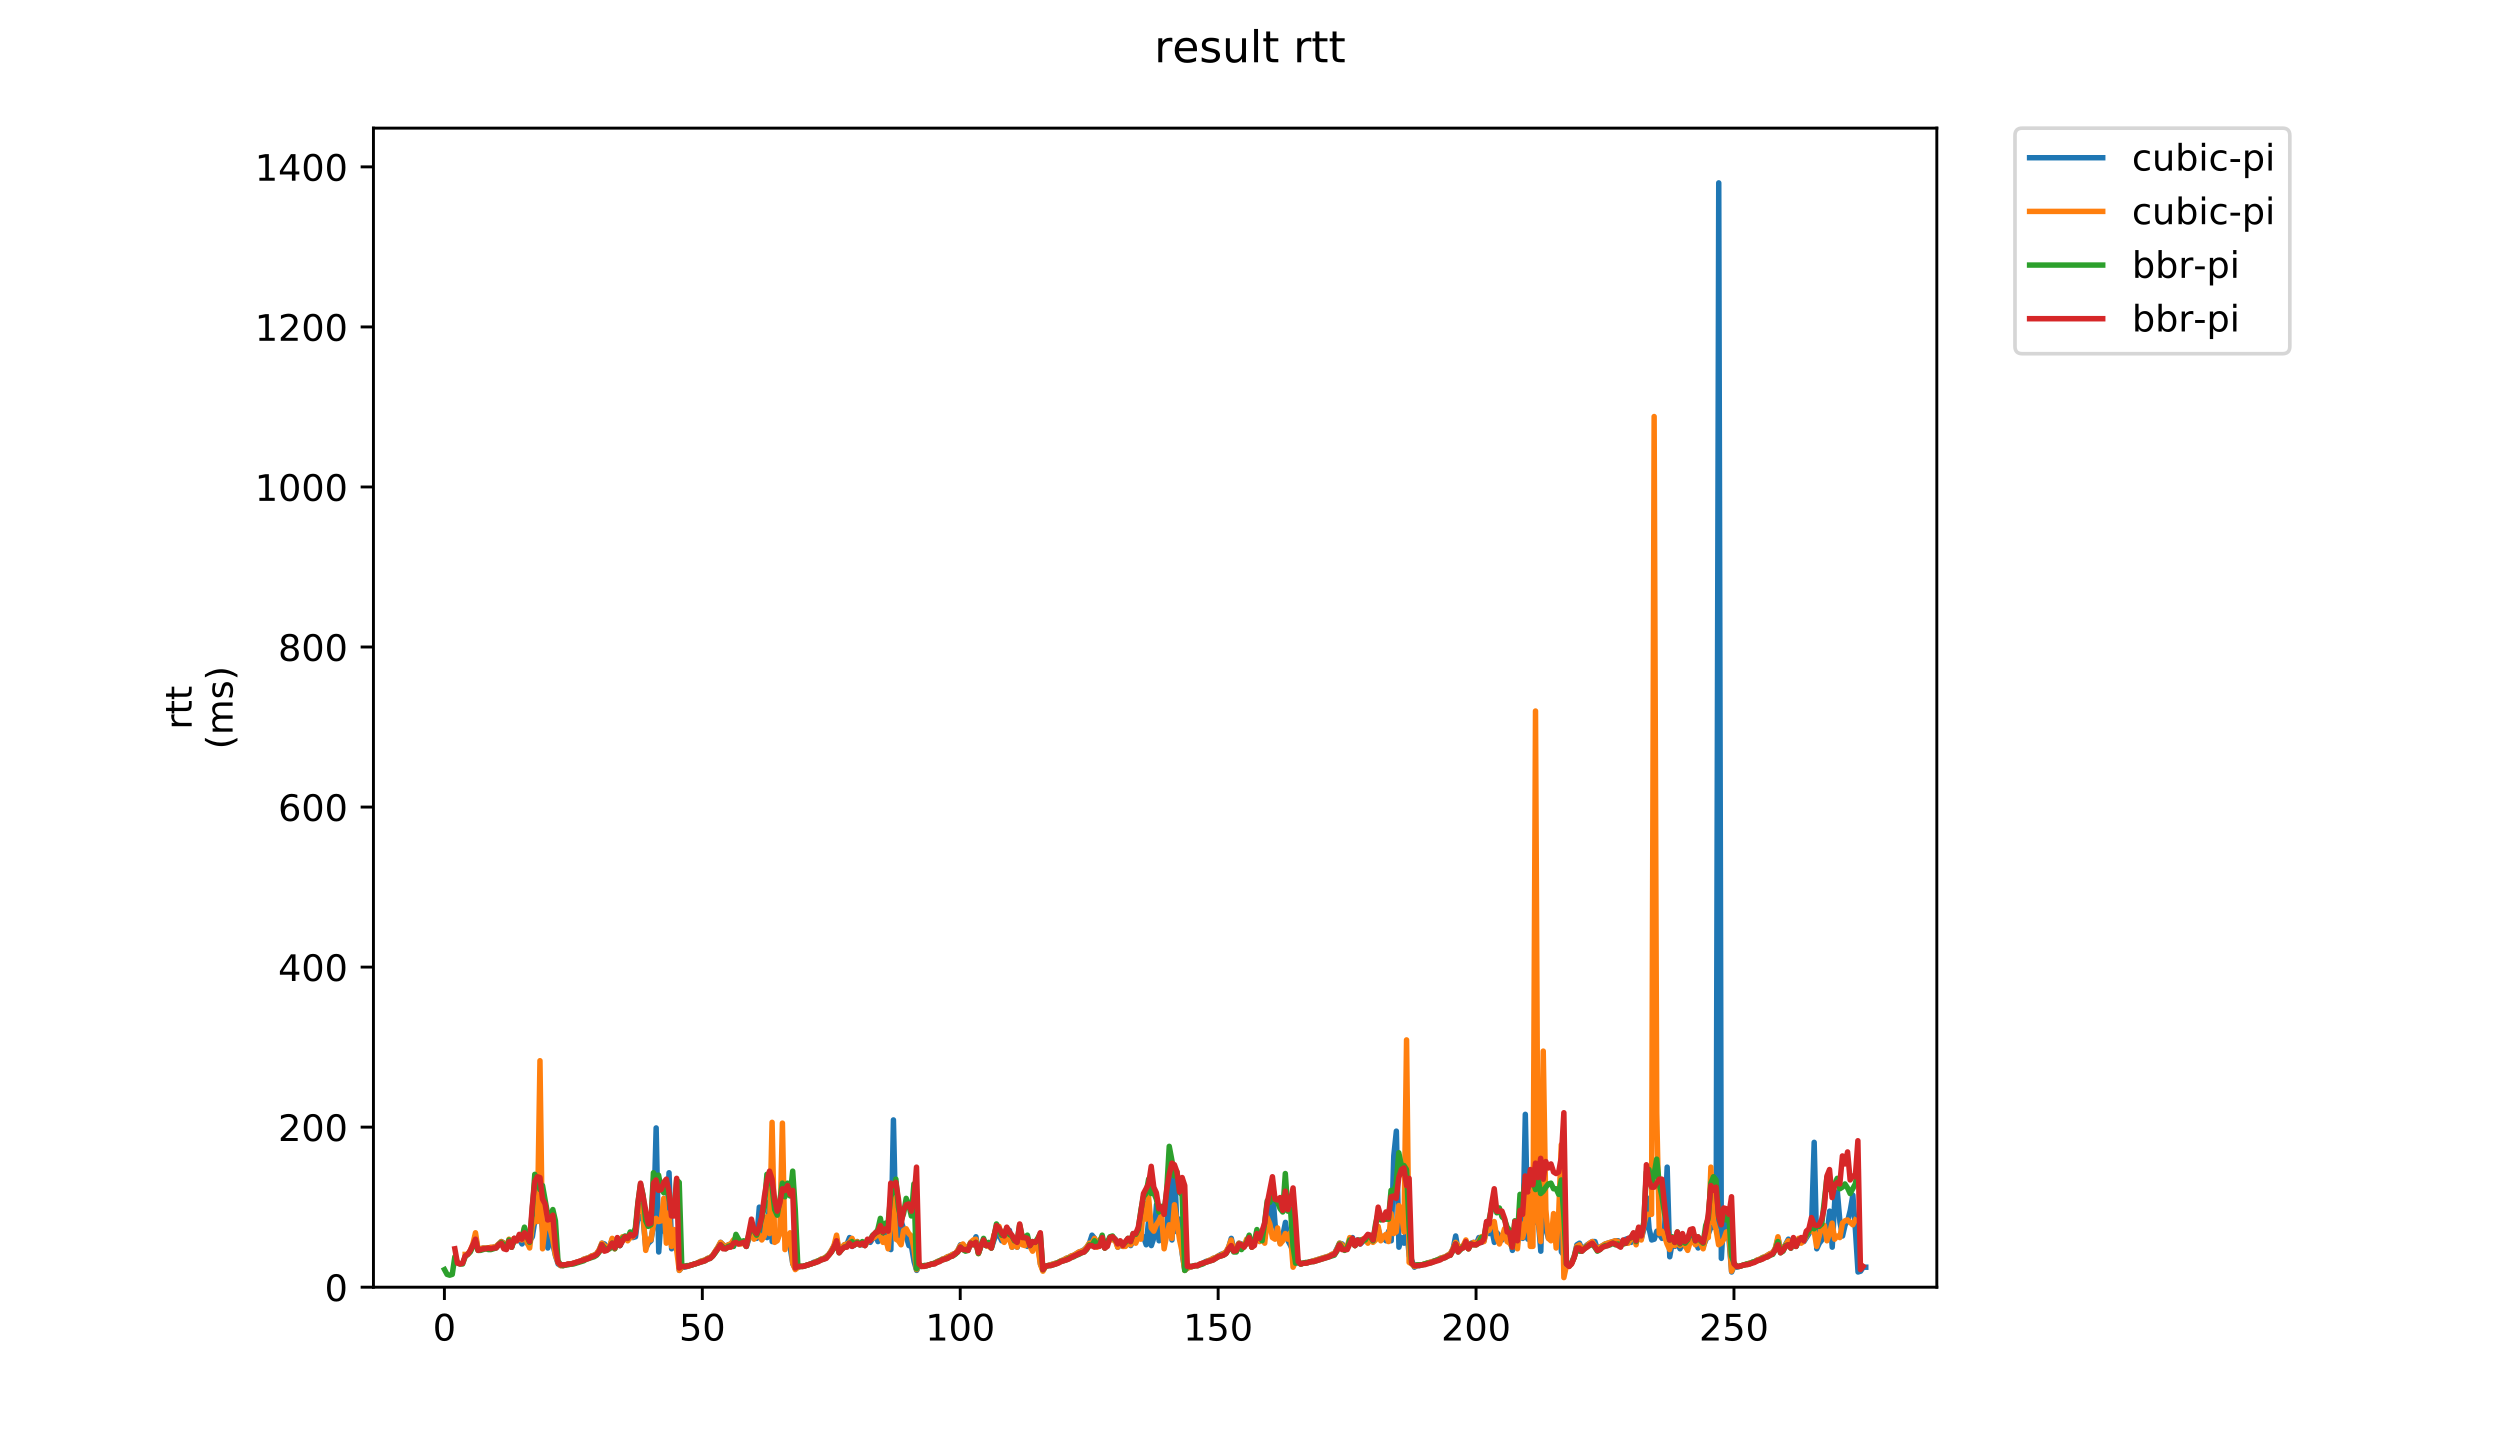 <?xml version="1.0" encoding="utf-8" standalone="no"?>
<!DOCTYPE svg PUBLIC "-//W3C//DTD SVG 1.1//EN"
  "http://www.w3.org/Graphics/SVG/1.1/DTD/svg11.dtd">
<!-- Created with matplotlib (https://matplotlib.org/) -->
<svg height="396pt" version="1.1" viewBox="0 0 684 396" width="684pt" xmlns="http://www.w3.org/2000/svg" xmlns:xlink="http://www.w3.org/1999/xlink">
 <defs>
  <style type="text/css">
*{stroke-linecap:butt;stroke-linejoin:round;}
  </style>
 </defs>
 <g id="figure_1">
  <g id="patch_1">
   <path d="M 0 396 
L 684 396 
L 684 0 
L 0 0 
z
" style="fill:#ffffff;"/>
  </g>
  <g id="axes_1">
   <g id="patch_2">
    <path d="M 102.175 352.174 
L 529.913 352.174 
L 529.913 35.062 
L 102.175 35.062 
z
" style="fill:#ffffff;"/>
   </g>
   <g id="matplotlib.axis_1">
    <g id="xtick_1">
     <g id="line2d_1">
      <defs>
       <path d="M 0 0 
L 0 3.5 
" id="m3b9c971ce1" style="stroke:#000000;stroke-width:0.8;"/>
      </defs>
      <g>
       <use style="stroke:#000000;stroke-width:0.8;" x="121.59" xlink:href="#m3b9c971ce1" y="352.174"/>
      </g>
     </g>
     <g id="text_1">
      <!-- 0 -->
      <defs>
       <path d="M 31.781 66.406 
Q 24.172 66.406 20.328 58.906 
Q 16.5 51.422 16.5 36.375 
Q 16.5 21.391 20.328 13.891 
Q 24.172 6.391 31.781 6.391 
Q 39.453 6.391 43.281 13.891 
Q 47.125 21.391 47.125 36.375 
Q 47.125 51.422 43.281 58.906 
Q 39.453 66.406 31.781 66.406 
z
M 31.781 74.219 
Q 44.047 74.219 50.516 64.516 
Q 56.984 54.828 56.984 36.375 
Q 56.984 17.969 50.516 8.266 
Q 44.047 -1.422 31.781 -1.422 
Q 19.531 -1.422 13.062 8.266 
Q 6.594 17.969 6.594 36.375 
Q 6.594 54.828 13.062 64.516 
Q 19.531 74.219 31.781 74.219 
z
" id="DejaVuSans-48"/>
      </defs>
      <g transform="translate(118.409 366.773)scale(0.1 -0.1)">
       <use xlink:href="#DejaVuSans-48"/>
      </g>
     </g>
    </g>
    <g id="xtick_2">
     <g id="line2d_2">
      <g>
       <use style="stroke:#000000;stroke-width:0.8;" x="192.155" xlink:href="#m3b9c971ce1" y="352.174"/>
      </g>
     </g>
     <g id="text_2">
      <!-- 50 -->
      <defs>
       <path d="M 10.797 72.906 
L 49.516 72.906 
L 49.516 64.594 
L 19.828 64.594 
L 19.828 46.734 
Q 21.969 47.469 24.109 47.828 
Q 26.266 48.188 28.422 48.188 
Q 40.625 48.188 47.75 41.5 
Q 54.891 34.812 54.891 23.391 
Q 54.891 11.625 47.562 5.094 
Q 40.234 -1.422 26.906 -1.422 
Q 22.312 -1.422 17.547 -0.641 
Q 12.797 0.141 7.719 1.703 
L 7.719 11.625 
Q 12.109 9.234 16.797 8.062 
Q 21.484 6.891 26.703 6.891 
Q 35.156 6.891 40.078 11.328 
Q 45.016 15.766 45.016 23.391 
Q 45.016 31 40.078 35.438 
Q 35.156 39.891 26.703 39.891 
Q 22.75 39.891 18.812 39.016 
Q 14.891 38.141 10.797 36.281 
z
" id="DejaVuSans-53"/>
      </defs>
      <g transform="translate(185.792 366.773)scale(0.1 -0.1)">
       <use xlink:href="#DejaVuSans-53"/>
       <use x="63.623" xlink:href="#DejaVuSans-48"/>
      </g>
     </g>
    </g>
    <g id="xtick_3">
     <g id="line2d_3">
      <g>
       <use style="stroke:#000000;stroke-width:0.8;" x="262.719" xlink:href="#m3b9c971ce1" y="352.174"/>
      </g>
     </g>
     <g id="text_3">
      <!-- 100 -->
      <defs>
       <path d="M 12.406 8.297 
L 28.516 8.297 
L 28.516 63.922 
L 10.984 60.406 
L 10.984 69.391 
L 28.422 72.906 
L 38.281 72.906 
L 38.281 8.297 
L 54.391 8.297 
L 54.391 0 
L 12.406 0 
z
" id="DejaVuSans-49"/>
      </defs>
      <g transform="translate(253.175 366.773)scale(0.1 -0.1)">
       <use xlink:href="#DejaVuSans-49"/>
       <use x="63.623" xlink:href="#DejaVuSans-48"/>
       <use x="127.246" xlink:href="#DejaVuSans-48"/>
      </g>
     </g>
    </g>
    <g id="xtick_4">
     <g id="line2d_4">
      <g>
       <use style="stroke:#000000;stroke-width:0.8;" x="333.284" xlink:href="#m3b9c971ce1" y="352.174"/>
      </g>
     </g>
     <g id="text_4">
      <!-- 150 -->
      <g transform="translate(323.74 366.773)scale(0.1 -0.1)">
       <use xlink:href="#DejaVuSans-49"/>
       <use x="63.623" xlink:href="#DejaVuSans-53"/>
       <use x="127.246" xlink:href="#DejaVuSans-48"/>
      </g>
     </g>
    </g>
    <g id="xtick_5">
     <g id="line2d_5">
      <g>
       <use style="stroke:#000000;stroke-width:0.8;" x="403.849" xlink:href="#m3b9c971ce1" y="352.174"/>
      </g>
     </g>
     <g id="text_5">
      <!-- 200 -->
      <defs>
       <path d="M 19.188 8.297 
L 53.609 8.297 
L 53.609 0 
L 7.328 0 
L 7.328 8.297 
Q 12.938 14.109 22.625 23.891 
Q 32.328 33.688 34.812 36.531 
Q 39.547 41.844 41.422 45.531 
Q 43.312 49.219 43.312 52.781 
Q 43.312 58.594 39.234 62.25 
Q 35.156 65.922 28.609 65.922 
Q 23.969 65.922 18.812 64.312 
Q 13.672 62.703 7.812 59.422 
L 7.812 69.391 
Q 13.766 71.781 18.938 73 
Q 24.125 74.219 28.422 74.219 
Q 39.75 74.219 46.484 68.547 
Q 53.219 62.891 53.219 53.422 
Q 53.219 48.922 51.531 44.891 
Q 49.859 40.875 45.406 35.406 
Q 44.188 33.984 37.641 27.219 
Q 31.109 20.453 19.188 8.297 
z
" id="DejaVuSans-50"/>
      </defs>
      <g transform="translate(394.305 366.773)scale(0.1 -0.1)">
       <use xlink:href="#DejaVuSans-50"/>
       <use x="63.623" xlink:href="#DejaVuSans-48"/>
       <use x="127.246" xlink:href="#DejaVuSans-48"/>
      </g>
     </g>
    </g>
    <g id="xtick_6">
     <g id="line2d_6">
      <g>
       <use style="stroke:#000000;stroke-width:0.8;" x="474.413" xlink:href="#m3b9c971ce1" y="352.174"/>
      </g>
     </g>
     <g id="text_6">
      <!-- 250 -->
      <g transform="translate(464.869 366.773)scale(0.1 -0.1)">
       <use xlink:href="#DejaVuSans-50"/>
       <use x="63.623" xlink:href="#DejaVuSans-53"/>
       <use x="127.246" xlink:href="#DejaVuSans-48"/>
      </g>
     </g>
    </g>
   </g>
   <g id="matplotlib.axis_2">
    <g id="ytick_1">
     <g id="line2d_7">
      <defs>
       <path d="M 0 0 
L -3.5 0 
" id="mbc468f94b6" style="stroke:#000000;stroke-width:0.8;"/>
      </defs>
      <g>
       <use style="stroke:#000000;stroke-width:0.8;" x="102.175" xlink:href="#mbc468f94b6" y="352.174"/>
      </g>
     </g>
     <g id="text_7">
      <!-- 0 -->
      <g transform="translate(88.813 355.973)scale(0.1 -0.1)">
       <use xlink:href="#DejaVuSans-48"/>
      </g>
     </g>
    </g>
    <g id="ytick_2">
     <g id="line2d_8">
      <g>
       <use style="stroke:#000000;stroke-width:0.8;" x="102.175" xlink:href="#mbc468f94b6" y="308.386"/>
      </g>
     </g>
     <g id="text_8">
      <!-- 200 -->
      <g transform="translate(76.088 312.186)scale(0.1 -0.1)">
       <use xlink:href="#DejaVuSans-50"/>
       <use x="63.623" xlink:href="#DejaVuSans-48"/>
       <use x="127.246" xlink:href="#DejaVuSans-48"/>
      </g>
     </g>
    </g>
    <g id="ytick_3">
     <g id="line2d_9">
      <g>
       <use style="stroke:#000000;stroke-width:0.8;" x="102.175" xlink:href="#mbc468f94b6" y="264.598"/>
      </g>
     </g>
     <g id="text_9">
      <!-- 400 -->
      <defs>
       <path d="M 37.797 64.312 
L 12.891 25.391 
L 37.797 25.391 
z
M 35.203 72.906 
L 47.609 72.906 
L 47.609 25.391 
L 58.016 25.391 
L 58.016 17.188 
L 47.609 17.188 
L 47.609 0 
L 37.797 0 
L 37.797 17.188 
L 4.891 17.188 
L 4.891 26.703 
z
" id="DejaVuSans-52"/>
      </defs>
      <g transform="translate(76.088 268.398)scale(0.1 -0.1)">
       <use xlink:href="#DejaVuSans-52"/>
       <use x="63.623" xlink:href="#DejaVuSans-48"/>
       <use x="127.246" xlink:href="#DejaVuSans-48"/>
      </g>
     </g>
    </g>
    <g id="ytick_4">
     <g id="line2d_10">
      <g>
       <use style="stroke:#000000;stroke-width:0.8;" x="102.175" xlink:href="#mbc468f94b6" y="220.811"/>
      </g>
     </g>
     <g id="text_10">
      <!-- 600 -->
      <defs>
       <path d="M 33.016 40.375 
Q 26.375 40.375 22.484 35.828 
Q 18.609 31.297 18.609 23.391 
Q 18.609 15.531 22.484 10.953 
Q 26.375 6.391 33.016 6.391 
Q 39.656 6.391 43.531 10.953 
Q 47.406 15.531 47.406 23.391 
Q 47.406 31.297 43.531 35.828 
Q 39.656 40.375 33.016 40.375 
z
M 52.594 71.297 
L 52.594 62.312 
Q 48.875 64.062 45.094 64.984 
Q 41.312 65.922 37.594 65.922 
Q 27.828 65.922 22.672 59.328 
Q 17.531 52.734 16.797 39.406 
Q 19.672 43.656 24.016 45.922 
Q 28.375 48.188 33.594 48.188 
Q 44.578 48.188 50.953 41.516 
Q 57.328 34.859 57.328 23.391 
Q 57.328 12.156 50.688 5.359 
Q 44.047 -1.422 33.016 -1.422 
Q 20.359 -1.422 13.672 8.266 
Q 6.984 17.969 6.984 36.375 
Q 6.984 53.656 15.188 63.938 
Q 23.391 74.219 37.203 74.219 
Q 40.922 74.219 44.703 73.484 
Q 48.484 72.75 52.594 71.297 
z
" id="DejaVuSans-54"/>
      </defs>
      <g transform="translate(76.088 224.61)scale(0.1 -0.1)">
       <use xlink:href="#DejaVuSans-54"/>
       <use x="63.623" xlink:href="#DejaVuSans-48"/>
       <use x="127.246" xlink:href="#DejaVuSans-48"/>
      </g>
     </g>
    </g>
    <g id="ytick_5">
     <g id="line2d_11">
      <g>
       <use style="stroke:#000000;stroke-width:0.8;" x="102.175" xlink:href="#mbc468f94b6" y="177.023"/>
      </g>
     </g>
     <g id="text_11">
      <!-- 800 -->
      <defs>
       <path d="M 31.781 34.625 
Q 24.75 34.625 20.719 30.859 
Q 16.703 27.094 16.703 20.516 
Q 16.703 13.922 20.719 10.156 
Q 24.75 6.391 31.781 6.391 
Q 38.812 6.391 42.859 10.172 
Q 46.922 13.969 46.922 20.516 
Q 46.922 27.094 42.891 30.859 
Q 38.875 34.625 31.781 34.625 
z
M 21.922 38.812 
Q 15.578 40.375 12.031 44.719 
Q 8.5 49.078 8.5 55.328 
Q 8.5 64.062 14.719 69.141 
Q 20.953 74.219 31.781 74.219 
Q 42.672 74.219 48.875 69.141 
Q 55.078 64.062 55.078 55.328 
Q 55.078 49.078 51.531 44.719 
Q 48 40.375 41.703 38.812 
Q 48.828 37.156 52.797 32.312 
Q 56.781 27.484 56.781 20.516 
Q 56.781 9.906 50.312 4.234 
Q 43.844 -1.422 31.781 -1.422 
Q 19.734 -1.422 13.25 4.234 
Q 6.781 9.906 6.781 20.516 
Q 6.781 27.484 10.781 32.312 
Q 14.797 37.156 21.922 38.812 
z
M 18.312 54.391 
Q 18.312 48.734 21.844 45.562 
Q 25.391 42.391 31.781 42.391 
Q 38.141 42.391 41.719 45.562 
Q 45.312 48.734 45.312 54.391 
Q 45.312 60.062 41.719 63.234 
Q 38.141 66.406 31.781 66.406 
Q 25.391 66.406 21.844 63.234 
Q 18.312 60.062 18.312 54.391 
z
" id="DejaVuSans-56"/>
      </defs>
      <g transform="translate(76.088 180.822)scale(0.1 -0.1)">
       <use xlink:href="#DejaVuSans-56"/>
       <use x="63.623" xlink:href="#DejaVuSans-48"/>
       <use x="127.246" xlink:href="#DejaVuSans-48"/>
      </g>
     </g>
    </g>
    <g id="ytick_6">
     <g id="line2d_12">
      <g>
       <use style="stroke:#000000;stroke-width:0.8;" x="102.175" xlink:href="#mbc468f94b6" y="133.235"/>
      </g>
     </g>
     <g id="text_12">
      <!-- 1000 -->
      <g transform="translate(69.725 137.034)scale(0.1 -0.1)">
       <use xlink:href="#DejaVuSans-49"/>
       <use x="63.623" xlink:href="#DejaVuSans-48"/>
       <use x="127.246" xlink:href="#DejaVuSans-48"/>
       <use x="190.869" xlink:href="#DejaVuSans-48"/>
      </g>
     </g>
    </g>
    <g id="ytick_7">
     <g id="line2d_13">
      <g>
       <use style="stroke:#000000;stroke-width:0.8;" x="102.175" xlink:href="#mbc468f94b6" y="89.447"/>
      </g>
     </g>
     <g id="text_13">
      <!-- 1200 -->
      <g transform="translate(69.725 93.246)scale(0.1 -0.1)">
       <use xlink:href="#DejaVuSans-49"/>
       <use x="63.623" xlink:href="#DejaVuSans-50"/>
       <use x="127.246" xlink:href="#DejaVuSans-48"/>
       <use x="190.869" xlink:href="#DejaVuSans-48"/>
      </g>
     </g>
    </g>
    <g id="ytick_8">
     <g id="line2d_14">
      <g>
       <use style="stroke:#000000;stroke-width:0.8;" x="102.175" xlink:href="#mbc468f94b6" y="45.659"/>
      </g>
     </g>
     <g id="text_14">
      <!-- 1400 -->
      <g transform="translate(69.725 49.458)scale(0.1 -0.1)">
       <use xlink:href="#DejaVuSans-49"/>
       <use x="63.623" xlink:href="#DejaVuSans-52"/>
       <use x="127.246" xlink:href="#DejaVuSans-48"/>
       <use x="190.869" xlink:href="#DejaVuSans-48"/>
      </g>
     </g>
    </g>
    <g id="text_15">
     <!-- rtt -->
     <defs>
      <path d="M 41.109 46.297 
Q 39.594 47.172 37.812 47.578 
Q 36.031 48 33.891 48 
Q 26.266 48 22.188 43.047 
Q 18.109 38.094 18.109 28.812 
L 18.109 0 
L 9.078 0 
L 9.078 54.688 
L 18.109 54.688 
L 18.109 46.188 
Q 20.953 51.172 25.484 53.578 
Q 30.031 56 36.531 56 
Q 37.453 56 38.578 55.875 
Q 39.703 55.766 41.062 55.516 
z
" id="DejaVuSans-114"/>
      <path d="M 18.312 70.219 
L 18.312 54.688 
L 36.812 54.688 
L 36.812 47.703 
L 18.312 47.703 
L 18.312 18.016 
Q 18.312 11.328 20.141 9.422 
Q 21.969 7.516 27.594 7.516 
L 36.812 7.516 
L 36.812 0 
L 27.594 0 
Q 17.188 0 13.234 3.875 
Q 9.281 7.766 9.281 18.016 
L 9.281 47.703 
L 2.688 47.703 
L 2.688 54.688 
L 9.281 54.688 
L 9.281 70.219 
z
" id="DejaVuSans-116"/>
     </defs>
     <g transform="translate(52.448 199.594)rotate(-90)scale(0.1 -0.1)">
      <use xlink:href="#DejaVuSans-114"/>
      <use x="41.113" xlink:href="#DejaVuSans-116"/>
      <use x="80.322" xlink:href="#DejaVuSans-116"/>
     </g>
     <!-- (ms) -->
     <defs>
      <path d="M 31 75.875 
Q 24.469 64.656 21.281 53.656 
Q 18.109 42.672 18.109 31.391 
Q 18.109 20.125 21.312 9.062 
Q 24.516 -2 31 -13.188 
L 23.188 -13.188 
Q 15.875 -1.703 12.234 9.375 
Q 8.594 20.453 8.594 31.391 
Q 8.594 42.281 12.203 53.312 
Q 15.828 64.359 23.188 75.875 
z
" id="DejaVuSans-40"/>
      <path d="M 52 44.188 
Q 55.375 50.25 60.062 53.125 
Q 64.75 56 71.094 56 
Q 79.641 56 84.281 50.016 
Q 88.922 44.047 88.922 33.016 
L 88.922 0 
L 79.891 0 
L 79.891 32.719 
Q 79.891 40.578 77.094 44.375 
Q 74.312 48.188 68.609 48.188 
Q 61.625 48.188 57.562 43.547 
Q 53.516 38.922 53.516 30.906 
L 53.516 0 
L 44.484 0 
L 44.484 32.719 
Q 44.484 40.625 41.703 44.406 
Q 38.922 48.188 33.109 48.188 
Q 26.219 48.188 22.156 43.531 
Q 18.109 38.875 18.109 30.906 
L 18.109 0 
L 9.078 0 
L 9.078 54.688 
L 18.109 54.688 
L 18.109 46.188 
Q 21.188 51.219 25.484 53.609 
Q 29.781 56 35.688 56 
Q 41.656 56 45.828 52.969 
Q 50 49.953 52 44.188 
z
" id="DejaVuSans-109"/>
      <path d="M 44.281 53.078 
L 44.281 44.578 
Q 40.484 46.531 36.375 47.5 
Q 32.281 48.484 27.875 48.484 
Q 21.188 48.484 17.844 46.438 
Q 14.5 44.391 14.5 40.281 
Q 14.5 37.156 16.891 35.375 
Q 19.281 33.594 26.516 31.984 
L 29.594 31.297 
Q 39.156 29.25 43.188 25.516 
Q 47.219 21.781 47.219 15.094 
Q 47.219 7.469 41.188 3.016 
Q 35.156 -1.422 24.609 -1.422 
Q 20.219 -1.422 15.453 -0.562 
Q 10.688 0.297 5.422 2 
L 5.422 11.281 
Q 10.406 8.688 15.234 7.391 
Q 20.062 6.109 24.812 6.109 
Q 31.156 6.109 34.562 8.281 
Q 37.984 10.453 37.984 14.406 
Q 37.984 18.062 35.516 20.016 
Q 33.062 21.969 24.703 23.781 
L 21.578 24.516 
Q 13.234 26.266 9.516 29.906 
Q 5.812 33.547 5.812 39.891 
Q 5.812 47.609 11.281 51.797 
Q 16.75 56 26.812 56 
Q 31.781 56 36.172 55.266 
Q 40.578 54.547 44.281 53.078 
z
" id="DejaVuSans-115"/>
      <path d="M 8.016 75.875 
L 15.828 75.875 
Q 23.141 64.359 26.781 53.312 
Q 30.422 42.281 30.422 31.391 
Q 30.422 20.453 26.781 9.375 
Q 23.141 -1.703 15.828 -13.188 
L 8.016 -13.188 
Q 14.5 -2 17.703 9.062 
Q 20.906 20.125 20.906 31.391 
Q 20.906 42.672 17.703 53.656 
Q 14.5 64.656 8.016 75.875 
z
" id="DejaVuSans-41"/>
     </defs>
     <g transform="translate(63.646 204.995)rotate(-90)scale(0.1 -0.1)">
      <use xlink:href="#DejaVuSans-40"/>
      <use x="39.014" xlink:href="#DejaVuSans-109"/>
      <use x="136.426" xlink:href="#DejaVuSans-115"/>
      <use x="188.525" xlink:href="#DejaVuSans-41"/>
     </g>
    </g>
   </g>
   <g id="line2d_15">
    <path clip-path="url(#pe64123ade7)" d="M 130.127 338.6 
L 130.832 341.884 
L 132.244 341.446 
L 134.361 341.446 
L 135.772 341.008 
L 137.183 339.695 
L 137.889 340.133 
L 138.595 341.446 
L 139.3 339.476 
L 140.006 341.227 
L 140.711 338.819 
L 142.123 339.257 
L 142.828 340.351 
L 143.534 337.067 
L 144.24 340.133 
L 144.945 339.476 
L 145.651 338.381 
L 146.357 333.783 
L 147.062 327.653 
L 147.768 329.623 
L 148.474 337.067 
L 149.179 336.848 
L 149.885 341.446 
L 150.591 337.505 
L 152.002 343.636 
L 152.707 345.825 
L 153.413 346.263 
L 154.119 346.263 
L 155.53 345.825 
L 156.236 345.825 
L 159.058 344.949 
L 159.764 344.511 
L 161.175 344.073 
L 161.881 343.636 
L 162.587 343.417 
L 163.292 342.979 
L 163.998 341.884 
L 164.703 340.133 
L 165.409 340.351 
L 166.115 341.446 
L 166.82 341.008 
L 167.526 339.038 
L 168.232 341.446 
L 168.937 338.819 
L 169.643 340.789 
L 170.349 339.257 
L 171.054 338.6 
L 171.76 339.038 
L 172.466 338.162 
L 173.171 338.6 
L 173.877 338.381 
L 174.583 332.47 
L 175.994 333.783 
L 176.699 341.446 
L 177.405 340.133 
L 178.111 339.476 
L 178.816 334.659 
L 179.522 308.605 
L 180.228 342.541 
L 180.933 332.47 
L 181.639 336.848 
L 182.345 336.411 
L 183.05 320.866 
L 183.756 341.665 
L 184.462 338.6 
L 185.167 336.629 
L 185.873 347.576 
L 186.579 346.701 
L 187.284 346.701 
L 190.812 345.606 
L 191.518 345.168 
L 192.929 344.73 
L 193.635 344.292 
L 194.341 344.073 
L 195.046 343.417 
L 196.458 341.227 
L 197.163 339.914 
L 198.575 341.227 
L 199.28 340.57 
L 199.986 340.351 
L 200.691 341.008 
L 201.397 339.695 
L 202.103 340.133 
L 202.808 339.914 
L 203.514 340.133 
L 204.22 341.008 
L 205.631 336.629 
L 206.337 337.286 
L 207.042 338.819 
L 207.748 330.28 
L 208.454 337.724 
L 209.159 336.848 
L 209.865 338.6 
L 210.57 328.748 
L 211.276 339.695 
L 211.982 337.067 
L 212.687 338.819 
L 213.393 336.629 
L 214.099 333.564 
L 214.804 339.257 
L 215.51 339.038 
L 216.216 341.446 
L 216.921 345.825 
L 217.627 347.139 
L 218.333 346.701 
L 219.038 346.482 
L 219.744 346.482 
L 221.861 345.825 
L 222.566 345.387 
L 223.978 344.949 
L 224.683 344.511 
L 225.389 344.292 
L 226.095 343.854 
L 226.8 343.198 
L 227.506 342.103 
L 228.212 340.789 
L 228.917 339.038 
L 229.623 342.322 
L 231.034 340.57 
L 231.74 340.351 
L 232.446 338.6 
L 233.151 341.008 
L 233.857 340.57 
L 234.562 339.695 
L 235.268 340.57 
L 235.974 340.57 
L 236.679 340.789 
L 237.385 339.476 
L 238.091 339.914 
L 238.796 338.819 
L 239.502 337.505 
L 240.208 339.695 
L 240.913 337.943 
L 241.619 335.316 
L 242.325 339.038 
L 243.03 341.227 
L 243.736 341.884 
L 244.442 306.416 
L 245.147 337.943 
L 245.853 339.038 
L 246.558 334.221 
L 247.97 338.381 
L 248.675 340.789 
L 249.381 341.008 
L 250.087 345.168 
L 250.792 347.576 
L 251.498 346.263 
L 252.204 346.482 
L 252.909 346.263 
L 253.615 346.263 
L 255.732 345.606 
L 256.438 345.168 
L 257.143 344.949 
L 257.849 344.511 
L 258.554 344.292 
L 259.26 343.854 
L 259.966 343.636 
L 260.671 343.198 
L 261.377 342.979 
L 262.083 342.103 
L 262.788 340.57 
L 263.494 340.57 
L 264.2 341.665 
L 264.905 341.227 
L 265.611 339.914 
L 266.317 340.351 
L 267.022 338.381 
L 267.728 342.76 
L 268.434 340.789 
L 269.139 339.476 
L 269.845 340.789 
L 270.55 340.57 
L 271.256 341.446 
L 271.962 339.257 
L 272.667 337.505 
L 273.373 337.943 
L 274.079 339.476 
L 274.784 338.162 
L 275.49 338.819 
L 276.196 336.629 
L 276.901 341.227 
L 277.607 340.133 
L 278.313 341.227 
L 279.018 338.162 
L 279.724 339.695 
L 280.43 340.57 
L 281.135 341.008 
L 281.841 340.789 
L 282.546 340.351 
L 283.252 340.351 
L 283.958 339.695 
L 284.663 345.825 
L 285.369 347.576 
L 286.075 346.482 
L 289.603 345.387 
L 290.309 344.949 
L 291.014 344.73 
L 291.72 344.292 
L 292.426 344.073 
L 293.131 343.636 
L 293.837 343.417 
L 295.248 342.541 
L 295.954 342.322 
L 296.659 341.884 
L 297.365 341.227 
L 298.071 340.133 
L 298.776 337.943 
L 299.482 338.819 
L 300.188 341.008 
L 300.893 339.914 
L 301.599 339.038 
L 302.305 341.446 
L 303.01 339.914 
L 303.716 339.038 
L 304.422 338.6 
L 305.127 339.038 
L 305.833 341.227 
L 306.538 340.57 
L 307.244 341.008 
L 307.95 340.789 
L 308.655 339.695 
L 309.361 340.789 
L 310.067 339.257 
L 310.772 339.476 
L 311.478 337.724 
L 312.184 338.381 
L 312.889 338.381 
L 313.595 340.57 
L 314.301 333.564 
L 315.006 340.789 
L 315.712 338.6 
L 316.418 329.623 
L 317.123 339.476 
L 317.829 335.535 
L 318.534 337.724 
L 319.24 337.286 
L 319.946 317.144 
L 320.651 339.257 
L 321.357 319.771 
L 322.063 337.067 
L 322.768 333.564 
L 323.474 343.198 
L 324.18 347.576 
L 324.885 346.92 
L 327.002 346.263 
L 327.708 346.263 
L 328.413 345.825 
L 329.119 345.606 
L 329.825 345.168 
L 331.236 344.73 
L 331.942 344.292 
L 332.647 344.073 
L 334.059 343.198 
L 334.764 342.979 
L 335.47 342.541 
L 336.176 341.227 
L 336.881 338.819 
L 337.587 341.884 
L 338.293 341.446 
L 338.998 340.133 
L 339.704 340.351 
L 340.409 341.008 
L 341.115 339.914 
L 341.821 339.038 
L 342.526 341.008 
L 343.232 339.695 
L 343.938 339.038 
L 344.643 339.038 
L 345.349 337.724 
L 346.055 338.6 
L 346.76 334.44 
L 347.466 335.754 
L 348.172 326.12 
L 348.877 335.097 
L 349.583 337.943 
L 350.289 340.133 
L 350.994 337.943 
L 351.7 334.44 
L 352.405 339.476 
L 353.111 340.789 
L 353.817 342.541 
L 354.522 344.73 
L 355.228 345.606 
L 355.934 345.825 
L 356.639 345.606 
L 357.345 345.606 
L 363.696 343.636 
L 364.401 343.198 
L 365.107 342.979 
L 366.518 340.133 
L 367.224 340.351 
L 367.93 341.446 
L 368.635 341.008 
L 369.341 340.133 
L 370.047 338.6 
L 370.752 340.789 
L 371.458 339.257 
L 372.164 340.351 
L 372.869 339.695 
L 373.575 339.257 
L 374.281 339.038 
L 374.986 338.381 
L 376.397 338.819 
L 377.103 336.411 
L 377.809 338.6 
L 378.514 338.819 
L 379.22 339.476 
L 379.926 336.848 
L 380.631 339.476 
L 381.337 316.268 
L 382.043 309.481 
L 382.748 341.227 
L 383.454 338.6 
L 384.16 340.133 
L 384.865 336.411 
L 385.571 343.636 
L 386.277 344.949 
L 386.982 346.701 
L 387.688 346.263 
L 388.393 346.263 
L 393.333 344.73 
L 394.039 344.292 
L 395.45 343.854 
L 396.861 342.979 
L 397.567 341.665 
L 398.273 338.162 
L 398.978 342.322 
L 399.684 341.227 
L 400.389 340.789 
L 401.095 339.695 
L 401.801 341.446 
L 402.506 340.133 
L 403.212 339.914 
L 403.918 340.351 
L 404.623 338.6 
L 405.329 339.914 
L 406.035 339.476 
L 406.74 335.535 
L 407.446 337.505 
L 408.152 336.411 
L 408.857 339.914 
L 409.563 337.286 
L 410.269 338.162 
L 410.974 339.257 
L 411.68 337.286 
L 412.385 336.192 
L 413.091 338.6 
L 413.797 342.103 
L 414.502 339.038 
L 415.208 339.257 
L 415.914 337.286 
L 416.619 338.819 
L 417.325 304.883 
L 418.031 339.038 
L 418.736 338.6 
L 419.442 334.221 
L 420.148 334.44 
L 420.853 333.564 
L 421.559 342.322 
L 422.265 319.771 
L 422.97 336.411 
L 423.676 338.819 
L 424.381 338.6 
L 425.087 336.848 
L 425.793 338.6 
L 426.498 333.783 
L 427.204 342.541 
L 427.91 343.417 
L 428.615 346.263 
L 429.321 346.482 
L 430.027 345.387 
L 430.732 343.636 
L 431.438 340.57 
L 432.144 340.133 
L 432.849 341.884 
L 434.261 340.57 
L 435.672 339.695 
L 436.377 339.695 
L 437.083 341.884 
L 437.789 341.227 
L 439.2 340.351 
L 442.023 339.476 
L 442.728 339.476 
L 443.434 341.008 
L 444.14 339.476 
L 444.845 339.038 
L 445.551 338.819 
L 446.257 339.914 
L 446.962 337.724 
L 447.668 339.695 
L 448.373 337.067 
L 449.079 338.819 
L 449.785 336.192 
L 450.49 327.653 
L 451.196 336.192 
L 451.902 339.257 
L 452.607 339.038 
L 453.313 336.848 
L 454.019 337.724 
L 454.724 338.819 
L 455.43 336.192 
L 456.136 319.333 
L 456.841 343.854 
L 457.547 339.914 
L 458.252 341.008 
L 458.958 340.133 
L 459.664 341.665 
L 460.369 338.819 
L 461.075 341.008 
L 461.781 339.914 
L 462.486 338.6 
L 463.192 339.476 
L 463.898 339.695 
L 464.603 341.446 
L 465.309 339.476 
L 466.015 341.008 
L 468.132 335.754 
L 469.543 335.754 
L 470.248 50.038 
L 470.954 344.292 
L 471.66 332.032 
L 472.365 337.505 
L 473.071 339.257 
L 473.777 348.014 
L 474.482 346.263 
L 475.188 346.701 
L 480.128 345.168 
L 480.833 344.73 
L 481.539 344.511 
L 482.244 344.073 
L 482.95 343.854 
L 484.361 342.979 
L 485.067 342.76 
L 485.773 341.446 
L 486.478 338.819 
L 487.184 342.322 
L 487.89 341.665 
L 489.301 339.038 
L 490.007 341.446 
L 490.712 339.038 
L 491.418 341.008 
L 492.124 339.695 
L 492.829 339.038 
L 493.535 339.695 
L 494.946 337.505 
L 495.652 334.878 
L 496.357 312.546 
L 497.063 341.665 
L 497.769 340.133 
L 498.474 339.257 
L 499.18 336.629 
L 499.886 337.724 
L 500.591 331.375 
L 501.297 341.227 
L 502.003 328.31 
L 502.708 326.12 
L 503.414 334.44 
L 504.12 338.162 
L 504.825 335.097 
L 505.531 334.002 
L 506.236 331.156 
L 506.942 326.996 
L 507.648 336.629 
L 508.353 348.014 
L 509.059 347.795 
L 509.765 346.701 
L 510.47 346.701 
L 510.47 346.701 
" style="fill:none;stroke:#1f77b4;stroke-linecap:square;stroke-width:1.5;"/>
   </g>
   <g id="line2d_16">
    <path clip-path="url(#pe64123ade7)" d="M 127.27 343.198 
L 127.976 343.198 
L 128.682 342.103 
L 129.387 340.351 
L 130.093 337.286 
L 130.799 341.884 
L 132.21 341.446 
L 133.621 341.446 
L 134.327 341.227 
L 135.032 341.227 
L 135.738 341.008 
L 137.149 339.695 
L 137.855 340.133 
L 138.561 341.446 
L 139.266 339.038 
L 139.972 341.227 
L 140.678 338.819 
L 141.383 339.476 
L 142.089 338.819 
L 142.795 339.257 
L 143.5 335.973 
L 144.206 339.914 
L 144.911 341.446 
L 145.617 335.535 
L 146.323 333.564 
L 147.028 334.221 
L 147.734 290.214 
L 148.44 341.665 
L 149.145 335.535 
L 149.851 334.002 
L 150.557 336.411 
L 151.262 339.257 
L 151.968 343.417 
L 152.674 345.387 
L 153.379 346.263 
L 154.085 346.263 
L 155.496 345.825 
L 156.202 345.825 
L 159.024 344.949 
L 159.73 344.511 
L 161.141 344.073 
L 161.847 343.636 
L 162.553 343.417 
L 163.258 342.979 
L 163.964 341.884 
L 164.67 340.133 
L 166.081 341.446 
L 166.787 341.008 
L 167.492 338.819 
L 168.198 341.665 
L 168.903 338.819 
L 169.609 340.133 
L 170.315 338.381 
L 171.02 338.6 
L 171.726 339.476 
L 172.432 338.6 
L 173.137 338.381 
L 173.843 336.848 
L 174.549 330.28 
L 175.254 329.842 
L 175.96 332.032 
L 176.666 342.103 
L 177.371 339.038 
L 178.077 339.257 
L 178.783 335.097 
L 179.488 333.345 
L 180.194 334.221 
L 180.899 334.002 
L 181.605 327.872 
L 182.311 340.133 
L 183.016 331.813 
L 183.722 341.008 
L 184.428 336.411 
L 185.839 347.576 
L 186.545 346.701 
L 187.25 346.482 
L 187.956 346.482 
L 190.779 345.606 
L 191.484 345.168 
L 192.895 344.73 
L 193.601 344.292 
L 194.307 344.073 
L 195.012 343.417 
L 196.424 341.227 
L 197.129 339.914 
L 198.541 341.227 
L 199.246 340.57 
L 199.952 340.351 
L 200.658 339.257 
L 201.363 338.819 
L 202.069 340.351 
L 202.775 340.351 
L 203.48 339.914 
L 204.186 341.008 
L 204.891 338.162 
L 205.597 337.067 
L 206.303 339.038 
L 207.008 338.162 
L 207.714 337.724 
L 208.42 339.257 
L 209.125 338.162 
L 209.831 332.908 
L 210.537 337.505 
L 211.242 307.073 
L 211.948 339.914 
L 212.654 339.476 
L 213.359 337.505 
L 214.065 307.292 
L 214.771 341.884 
L 215.476 338.6 
L 216.182 337.286 
L 216.887 345.606 
L 217.593 347.358 
L 218.299 346.701 
L 219.004 346.482 
L 219.71 346.482 
L 222.533 345.606 
L 223.238 345.168 
L 223.944 344.949 
L 224.65 344.511 
L 225.355 344.292 
L 226.061 343.854 
L 226.767 343.198 
L 227.472 342.103 
L 228.178 340.789 
L 228.883 337.943 
L 229.589 342.322 
L 231 340.57 
L 231.706 340.351 
L 232.412 339.914 
L 233.117 338.819 
L 233.823 340.57 
L 234.529 339.695 
L 235.234 340.57 
L 235.94 340.351 
L 236.646 340.789 
L 237.351 339.695 
L 239.468 338.381 
L 240.174 336.629 
L 241.585 339.914 
L 242.291 338.6 
L 242.996 341.665 
L 243.702 333.345 
L 244.408 327.653 
L 245.113 339.038 
L 245.819 339.476 
L 246.525 340.57 
L 247.23 336.629 
L 247.936 336.192 
L 248.642 337.505 
L 249.347 338.162 
L 250.053 341.665 
L 250.758 347.358 
L 251.464 346.263 
L 252.17 346.482 
L 252.875 346.263 
L 253.581 346.263 
L 255.698 345.606 
L 256.404 345.168 
L 257.109 344.949 
L 257.815 344.511 
L 258.521 344.292 
L 259.226 343.854 
L 259.932 343.636 
L 260.638 343.198 
L 261.343 342.979 
L 262.049 342.103 
L 262.754 340.789 
L 263.46 340.351 
L 264.166 341.665 
L 264.871 341.227 
L 265.577 339.914 
L 266.283 339.257 
L 266.988 339.038 
L 267.694 342.979 
L 268.4 340.789 
L 269.105 339.476 
L 269.811 340.789 
L 270.517 341.008 
L 271.222 341.446 
L 271.928 337.943 
L 272.634 336.192 
L 273.339 335.535 
L 274.045 338.381 
L 274.75 339.914 
L 275.456 338.6 
L 276.162 338.819 
L 276.867 341.227 
L 277.573 338.819 
L 278.279 341.227 
L 278.984 337.286 
L 279.69 340.57 
L 280.396 340.789 
L 281.101 339.257 
L 281.807 341.008 
L 282.513 342.322 
L 283.218 340.351 
L 283.924 341.008 
L 284.63 345.825 
L 285.335 347.795 
L 286.041 346.482 
L 289.569 345.387 
L 290.275 344.949 
L 290.98 344.73 
L 291.686 344.292 
L 292.392 344.073 
L 293.097 343.636 
L 293.803 343.417 
L 295.214 342.541 
L 296.626 342.103 
L 297.331 341.227 
L 298.037 340.133 
L 298.742 340.133 
L 299.448 338.819 
L 300.154 341.227 
L 300.859 339.257 
L 301.565 338.6 
L 302.271 341.446 
L 302.976 339.914 
L 303.682 338.819 
L 304.388 339.257 
L 305.093 339.257 
L 305.799 341.227 
L 306.505 339.914 
L 307.21 341.008 
L 307.916 341.008 
L 308.622 339.914 
L 309.327 340.57 
L 310.033 339.038 
L 310.738 340.133 
L 311.444 338.381 
L 312.15 339.038 
L 312.855 329.186 
L 313.561 333.564 
L 314.267 327.653 
L 314.972 335.973 
L 315.678 336.848 
L 316.384 335.097 
L 317.089 334.002 
L 317.795 332.47 
L 318.501 341.665 
L 319.206 337.943 
L 319.912 335.097 
L 320.618 338.819 
L 321.323 329.623 
L 322.734 339.257 
L 323.44 342.541 
L 324.146 347.576 
L 324.851 346.92 
L 326.968 346.263 
L 327.674 346.263 
L 328.38 345.825 
L 329.791 345.387 
L 330.497 344.949 
L 331.202 344.73 
L 331.908 344.292 
L 332.614 344.073 
L 333.319 343.636 
L 334.025 343.417 
L 335.436 342.541 
L 336.142 341.227 
L 336.847 339.257 
L 337.553 342.103 
L 338.259 341.446 
L 338.964 340.133 
L 340.376 341.008 
L 341.081 339.038 
L 341.787 339.476 
L 342.493 341.227 
L 343.904 338.162 
L 344.61 339.695 
L 345.315 338.162 
L 346.021 340.133 
L 346.726 333.126 
L 347.432 334.878 
L 348.138 338.6 
L 348.843 339.038 
L 349.549 335.973 
L 350.255 340.351 
L 350.96 339.476 
L 351.666 337.505 
L 352.372 339.038 
L 353.077 337.286 
L 353.783 346.701 
L 354.489 345.168 
L 355.194 345.387 
L 355.9 345.825 
L 356.605 345.606 
L 357.311 345.606 
L 363.662 343.636 
L 364.368 343.198 
L 365.073 342.979 
L 365.779 341.884 
L 366.485 340.133 
L 367.19 340.57 
L 367.896 341.665 
L 368.601 341.008 
L 369.307 338.6 
L 370.013 339.038 
L 370.718 340.789 
L 371.424 339.695 
L 372.13 339.476 
L 372.835 339.038 
L 373.541 339.257 
L 374.247 340.133 
L 374.952 338.6 
L 375.658 339.914 
L 376.364 339.257 
L 377.069 335.535 
L 377.775 339.476 
L 378.481 338.381 
L 379.186 337.724 
L 379.892 339.695 
L 380.597 332.032 
L 381.303 337.505 
L 382.009 337.067 
L 382.714 329.842 
L 383.42 332.032 
L 384.126 337.067 
L 384.831 284.522 
L 385.537 345.387 
L 386.243 345.825 
L 386.948 346.482 
L 388.36 346.044 
L 389.065 346.044 
L 393.299 344.73 
L 394.005 344.292 
L 395.416 343.854 
L 396.827 342.979 
L 397.533 341.665 
L 398.239 339.914 
L 398.944 340.789 
L 399.65 341.446 
L 400.356 340.789 
L 401.061 339.257 
L 401.767 341.665 
L 402.473 340.351 
L 403.178 339.914 
L 403.884 340.57 
L 405.295 338.381 
L 406.001 339.695 
L 406.706 336.629 
L 407.412 336.629 
L 408.118 334.878 
L 408.823 334.221 
L 409.529 338.6 
L 410.235 340.351 
L 410.94 338.6 
L 411.646 336.192 
L 412.352 339.695 
L 413.057 340.133 
L 413.763 341.227 
L 414.469 337.943 
L 415.174 341.665 
L 415.88 334.44 
L 416.585 338.6 
L 417.291 335.973 
L 417.997 326.339 
L 418.702 341.008 
L 419.408 341.008 
L 420.114 194.538 
L 420.819 333.345 
L 421.525 339.695 
L 422.231 287.587 
L 422.936 330.937 
L 423.642 338.819 
L 424.348 339.476 
L 425.053 332.032 
L 425.759 341.446 
L 426.465 331.813 
L 427.17 313.203 
L 427.876 349.547 
L 428.581 346.263 
L 429.287 346.482 
L 429.993 345.606 
L 430.698 343.854 
L 431.404 341.008 
L 432.11 340.57 
L 432.815 341.884 
L 433.521 341.446 
L 434.932 340.133 
L 435.638 339.695 
L 437.049 341.884 
L 437.755 341.227 
L 439.166 340.351 
L 441.989 339.476 
L 442.694 339.695 
L 443.4 340.57 
L 444.811 340.133 
L 445.517 340.133 
L 446.928 337.505 
L 447.634 340.57 
L 448.34 336.629 
L 449.045 339.257 
L 449.751 335.097 
L 450.457 332.251 
L 451.868 332.251 
L 452.573 113.968 
L 453.279 304.445 
L 453.985 337.505 
L 454.69 336.848 
L 455.396 338.162 
L 456.102 340.351 
L 456.807 341.884 
L 457.513 339.257 
L 458.219 340.789 
L 458.924 339.914 
L 459.63 340.789 
L 460.336 339.914 
L 461.041 340.789 
L 461.747 342.103 
L 462.453 339.695 
L 463.158 339.476 
L 463.864 340.57 
L 464.569 339.257 
L 465.275 340.351 
L 465.981 341.665 
L 466.686 338.6 
L 467.392 338.6 
L 468.098 319.333 
L 468.803 334.002 
L 469.509 336.411 
L 470.215 340.57 
L 470.92 340.133 
L 471.626 339.038 
L 472.332 337.067 
L 473.037 336.848 
L 473.743 347.795 
L 474.449 346.263 
L 475.154 346.482 
L 475.86 346.482 
L 480.094 345.168 
L 480.799 344.73 
L 481.505 344.511 
L 482.211 344.073 
L 482.916 343.854 
L 484.328 342.979 
L 485.033 342.76 
L 485.739 341.446 
L 486.444 338.381 
L 487.15 342.322 
L 487.856 341.665 
L 489.267 339.476 
L 489.973 341.446 
L 490.678 339.038 
L 491.384 341.008 
L 492.09 338.819 
L 492.795 340.133 
L 493.501 339.476 
L 494.912 336.848 
L 495.618 336.848 
L 496.324 336.629 
L 497.029 341.008 
L 498.44 335.316 
L 499.146 335.316 
L 499.852 339.476 
L 500.557 337.505 
L 501.263 334.659 
L 501.969 339.038 
L 502.674 338.162 
L 503.38 338.6 
L 504.086 334.659 
L 504.791 334.002 
L 505.497 333.783 
L 506.908 335.097 
L 507.614 333.783 
L 507.614 333.783 
" style="fill:none;stroke:#ff7f0e;stroke-linecap:square;stroke-width:1.5;"/>
   </g>
   <g id="line2d_17">
    <path clip-path="url(#pe64123ade7)" d="M 121.618 347.358 
L 122.324 348.671 
L 123.029 348.89 
L 123.735 348.671 
L 124.441 343.854 
L 125.146 345.387 
L 125.852 345.825 
L 126.558 345.825 
L 127.263 343.854 
L 128.675 342.541 
L 129.38 341.008 
L 130.086 339.914 
L 130.791 342.103 
L 131.497 342.103 
L 132.908 341.665 
L 133.614 341.884 
L 134.32 341.884 
L 135.731 341.446 
L 136.437 340.57 
L 137.142 339.914 
L 137.848 340.57 
L 138.554 341.446 
L 139.259 339.257 
L 139.965 341.227 
L 140.671 339.476 
L 141.376 339.038 
L 142.082 338.381 
L 142.787 338.6 
L 143.493 335.754 
L 144.199 338.381 
L 144.904 339.914 
L 145.61 331.375 
L 146.316 321.304 
L 147.727 325.464 
L 148.433 324.369 
L 149.844 332.251 
L 150.55 332.908 
L 151.255 330.937 
L 151.961 334.002 
L 152.667 344.949 
L 153.372 346.044 
L 154.078 346.263 
L 154.783 346.044 
L 155.489 346.044 
L 156.195 345.825 
L 156.9 345.825 
L 159.723 344.949 
L 160.429 344.511 
L 162.546 343.854 
L 163.251 343.417 
L 163.957 342.541 
L 164.663 340.57 
L 165.368 341.446 
L 166.074 341.884 
L 166.779 341.665 
L 167.485 340.133 
L 168.191 341.665 
L 168.896 339.695 
L 169.602 340.789 
L 170.308 338.819 
L 171.013 338.162 
L 171.719 338.819 
L 172.425 337.067 
L 173.13 337.724 
L 173.836 335.973 
L 174.542 328.967 
L 175.247 323.931 
L 175.953 326.996 
L 176.659 334.002 
L 177.364 335.535 
L 178.07 335.097 
L 178.775 320.866 
L 179.481 321.961 
L 180.187 321.523 
L 180.892 325.245 
L 181.598 326.339 
L 182.304 323.712 
L 183.715 331.375 
L 184.421 331.594 
L 185.126 322.836 
L 185.832 323.493 
L 186.538 346.482 
L 187.243 346.482 
L 187.949 346.263 
L 188.655 346.263 
L 192.888 344.949 
L 193.594 344.511 
L 194.3 344.292 
L 195.005 343.636 
L 195.711 342.76 
L 197.122 340.57 
L 197.828 341.227 
L 198.534 341.665 
L 199.239 341.008 
L 199.945 340.789 
L 200.651 341.008 
L 201.356 337.724 
L 202.062 339.038 
L 202.767 339.914 
L 203.473 339.476 
L 204.179 341.008 
L 204.884 337.724 
L 205.59 335.535 
L 207.001 337.943 
L 207.707 336.192 
L 209.118 330.28 
L 209.824 321.304 
L 210.53 322.179 
L 211.235 324.588 
L 211.941 330.937 
L 212.647 332.47 
L 213.352 328.529 
L 214.058 323.712 
L 214.763 327.434 
L 215.469 323.712 
L 216.175 327.215 
L 216.88 320.428 
L 217.586 330.937 
L 218.292 346.482 
L 219.703 346.482 
L 223.231 345.387 
L 223.937 344.949 
L 225.348 344.511 
L 226.054 344.073 
L 226.759 343.417 
L 227.465 342.541 
L 228.171 341.446 
L 228.876 340.133 
L 229.582 342.76 
L 230.288 341.884 
L 230.993 341.227 
L 231.699 341.008 
L 232.405 340.133 
L 233.11 339.695 
L 233.816 340.57 
L 234.522 339.914 
L 235.227 340.57 
L 235.933 339.695 
L 236.638 340.57 
L 237.344 339.257 
L 238.05 339.257 
L 238.755 337.943 
L 239.461 337.505 
L 240.167 336.411 
L 240.872 333.345 
L 241.578 337.286 
L 242.284 334.659 
L 242.989 334.44 
L 243.695 327.434 
L 244.401 325.464 
L 245.106 322.617 
L 245.812 330.28 
L 246.518 333.783 
L 247.223 332.032 
L 247.929 327.872 
L 248.634 329.623 
L 249.34 332.689 
L 250.046 323.931 
L 250.751 347.139 
L 251.457 345.825 
L 252.163 346.482 
L 252.868 346.263 
L 253.574 346.263 
L 256.397 345.387 
L 257.102 344.949 
L 259.219 344.292 
L 259.925 343.854 
L 260.63 343.636 
L 261.336 343.198 
L 262.042 342.541 
L 262.747 341.227 
L 263.453 341.884 
L 264.159 342.322 
L 264.864 342.103 
L 265.57 340.133 
L 266.276 340.57 
L 266.981 339.914 
L 267.687 342.979 
L 269.098 338.819 
L 269.804 340.789 
L 270.51 339.914 
L 271.215 341.446 
L 271.921 338.6 
L 272.626 334.878 
L 273.332 336.629 
L 274.038 337.943 
L 274.743 337.943 
L 275.449 335.973 
L 276.155 337.724 
L 276.86 338.162 
L 277.566 339.476 
L 278.272 339.695 
L 278.977 335.097 
L 279.683 338.381 
L 280.389 338.6 
L 281.094 337.943 
L 281.8 340.789 
L 282.506 339.695 
L 283.211 339.914 
L 283.917 338.819 
L 284.622 337.505 
L 285.328 347.358 
L 286.034 346.482 
L 286.739 346.263 
L 287.445 346.263 
L 288.856 345.825 
L 289.562 345.387 
L 291.679 344.73 
L 292.385 344.292 
L 293.796 343.854 
L 294.502 343.417 
L 295.207 343.198 
L 295.913 342.76 
L 296.618 342.541 
L 297.324 341.884 
L 298.03 340.57 
L 298.735 340.789 
L 299.441 339.476 
L 300.147 341.008 
L 300.852 340.133 
L 301.558 337.943 
L 302.264 341.446 
L 303.675 338.381 
L 304.381 338.162 
L 305.086 339.257 
L 305.792 339.695 
L 306.498 339.695 
L 307.203 340.57 
L 307.909 339.914 
L 308.614 338.819 
L 309.32 339.695 
L 310.026 337.505 
L 310.731 337.724 
L 311.437 336.411 
L 312.143 331.156 
L 312.848 327.434 
L 313.554 326.558 
L 314.26 322.617 
L 314.965 326.558 
L 315.671 326.339 
L 316.377 328.091 
L 317.082 331.594 
L 317.788 330.061 
L 318.494 331.594 
L 319.199 325.901 
L 319.905 313.641 
L 320.61 317.363 
L 321.316 321.742 
L 322.022 320.647 
L 322.727 326.12 
L 323.433 326.996 
L 324.139 347.576 
L 324.844 346.482 
L 326.256 346.482 
L 326.961 346.263 
L 327.667 346.263 
L 329.078 345.825 
L 329.784 345.387 
L 331.901 344.73 
L 333.312 343.854 
L 334.723 343.417 
L 335.429 342.979 
L 336.135 341.884 
L 336.84 341.008 
L 337.546 342.541 
L 338.252 342.541 
L 338.957 340.351 
L 339.663 341.884 
L 340.369 341.008 
L 341.074 339.914 
L 341.78 337.943 
L 342.486 341.227 
L 343.191 339.695 
L 343.897 336.411 
L 344.602 338.381 
L 345.308 339.476 
L 346.014 334.44 
L 346.719 328.529 
L 347.425 328.967 
L 348.131 324.369 
L 348.836 328.31 
L 349.542 328.967 
L 350.248 330.718 
L 350.953 331.594 
L 351.659 321.085 
L 352.365 331.375 
L 353.07 330.718 
L 353.776 341.008 
L 354.482 345.606 
L 355.187 344.949 
L 355.893 345.825 
L 357.304 345.387 
L 358.01 345.387 
L 358.715 345.168 
L 359.421 345.168 
L 365.066 343.417 
L 365.772 342.322 
L 366.477 340.351 
L 367.183 341.446 
L 367.889 342.103 
L 368.594 341.446 
L 369.3 339.257 
L 370.006 339.914 
L 370.711 340.789 
L 371.417 339.476 
L 372.123 339.257 
L 372.828 339.476 
L 373.534 339.257 
L 374.24 337.943 
L 374.945 338.381 
L 375.651 339.476 
L 376.357 334.878 
L 377.062 332.032 
L 377.768 333.783 
L 378.473 333.564 
L 379.885 333.564 
L 380.59 325.683 
L 381.296 326.339 
L 382.002 323.931 
L 382.707 315.392 
L 383.413 318.895 
L 384.119 318.895 
L 384.824 319.99 
L 385.53 335.535 
L 386.236 345.606 
L 386.941 346.263 
L 387.647 346.044 
L 389.058 346.044 
L 390.469 345.606 
L 391.175 345.606 
L 391.881 345.387 
L 392.586 344.949 
L 395.409 344.073 
L 396.115 343.636 
L 396.82 343.417 
L 397.526 342.103 
L 398.232 340.351 
L 398.937 342.541 
L 399.643 341.884 
L 400.349 341.008 
L 401.054 340.789 
L 401.76 341.665 
L 402.465 340.351 
L 403.171 340.57 
L 403.877 340.57 
L 404.582 340.133 
L 405.288 338.6 
L 405.994 338.6 
L 406.699 334.878 
L 407.405 333.783 
L 408.111 330.499 
L 408.816 328.748 
L 409.522 331.813 
L 410.228 330.499 
L 410.933 332.908 
L 411.639 333.564 
L 412.345 335.754 
L 413.05 336.629 
L 413.756 341.227 
L 414.461 334.002 
L 415.167 338.381 
L 415.873 326.777 
L 416.578 328.967 
L 417.284 322.398 
L 417.99 324.807 
L 418.695 324.15 
L 419.401 323.274 
L 420.107 325.464 
L 420.812 322.398 
L 421.518 326.558 
L 422.224 325.901 
L 422.929 324.807 
L 423.635 323.931 
L 424.341 323.712 
L 425.046 325.245 
L 425.752 325.245 
L 426.457 326.777 
L 427.163 322.836 
L 427.869 332.689 
L 428.574 345.825 
L 429.28 346.263 
L 429.986 345.606 
L 430.691 344.073 
L 431.397 341.446 
L 432.103 342.322 
L 432.808 342.322 
L 434.22 341.008 
L 434.925 340.789 
L 435.631 340.351 
L 436.337 341.227 
L 437.042 342.322 
L 437.748 341.884 
L 438.453 341.227 
L 439.159 340.789 
L 439.865 340.789 
L 440.57 340.57 
L 441.276 340.133 
L 441.982 340.57 
L 442.687 340.351 
L 443.393 340.57 
L 444.804 340.133 
L 445.51 339.038 
L 446.216 338.6 
L 446.921 337.505 
L 447.627 339.695 
L 448.333 335.973 
L 449.038 337.724 
L 449.744 334.44 
L 450.449 320.647 
L 451.155 319.99 
L 451.861 324.369 
L 452.566 321.304 
L 453.272 317.144 
L 453.978 323.931 
L 454.683 327.215 
L 455.389 331.813 
L 456.8 339.257 
L 457.506 338.381 
L 458.212 339.914 
L 458.917 337.067 
L 459.623 340.351 
L 460.329 338.162 
L 461.034 340.133 
L 461.74 339.257 
L 462.445 337.067 
L 463.151 336.848 
L 463.857 339.476 
L 464.562 338.381 
L 465.268 339.476 
L 465.974 340.133 
L 466.679 335.316 
L 467.385 333.345 
L 468.091 323.712 
L 468.796 321.961 
L 469.502 322.836 
L 470.208 332.908 
L 470.913 334.878 
L 471.619 330.718 
L 472.325 333.783 
L 473.03 332.908 
L 473.736 343.636 
L 474.441 345.606 
L 475.147 346.482 
L 475.853 346.482 
L 477.97 345.825 
L 478.675 345.825 
L 479.381 345.387 
L 481.498 344.73 
L 482.204 344.292 
L 483.615 343.854 
L 484.32 343.417 
L 485.026 343.198 
L 485.732 341.884 
L 486.437 339.695 
L 487.143 342.76 
L 487.849 342.322 
L 488.554 340.789 
L 489.26 340.57 
L 489.966 341.446 
L 490.671 339.914 
L 491.377 341.008 
L 492.083 339.257 
L 492.788 339.038 
L 493.494 339.038 
L 494.905 336.848 
L 495.611 334.221 
L 496.316 336.192 
L 497.022 335.316 
L 497.728 335.535 
L 498.433 334.878 
L 499.845 322.179 
L 500.55 325.464 
L 501.256 325.464 
L 502.667 322.398 
L 503.373 325.245 
L 504.079 324.807 
L 504.784 323.931 
L 505.49 325.026 
L 506.196 326.558 
L 507.607 323.931 
L 508.312 320.428 
L 508.312 320.428 
" style="fill:none;stroke:#2ca02c;stroke-linecap:square;stroke-width:1.5;"/>
   </g>
   <g id="line2d_18">
    <path clip-path="url(#pe64123ade7)" d="M 124.445 341.665 
L 125.151 345.606 
L 125.856 345.825 
L 126.562 345.606 
L 127.267 343.636 
L 127.973 343.198 
L 128.679 342.103 
L 130.09 339.038 
L 130.796 342.103 
L 132.207 341.665 
L 132.913 341.665 
L 133.618 341.446 
L 134.324 341.665 
L 135.03 341.446 
L 135.735 341.446 
L 136.441 340.57 
L 137.147 340.133 
L 137.852 341.665 
L 138.558 341.884 
L 139.263 339.695 
L 139.969 341.227 
L 140.675 338.819 
L 141.38 339.476 
L 142.086 337.724 
L 142.792 339.038 
L 143.497 337.286 
L 144.203 338.381 
L 144.909 339.695 
L 145.614 330.061 
L 146.32 323.274 
L 147.026 321.961 
L 147.731 322.179 
L 148.437 328.091 
L 149.143 329.404 
L 149.848 333.783 
L 150.554 333.564 
L 151.259 332.47 
L 151.965 341.227 
L 152.671 345.387 
L 153.376 346.044 
L 154.788 346.044 
L 155.493 345.825 
L 156.199 345.825 
L 161.139 344.292 
L 161.844 343.854 
L 162.55 343.636 
L 163.255 343.198 
L 163.961 342.322 
L 164.667 340.57 
L 165.372 342.322 
L 166.078 342.103 
L 166.784 341.227 
L 167.489 340.133 
L 168.195 341.446 
L 168.901 338.6 
L 169.606 340.789 
L 171.018 338.381 
L 171.723 338.819 
L 172.429 337.724 
L 173.135 338.162 
L 173.84 337.505 
L 174.546 329.186 
L 175.251 323.712 
L 176.663 331.156 
L 177.368 334.878 
L 178.074 334.659 
L 178.78 323.712 
L 179.485 322.836 
L 180.191 325.683 
L 180.897 325.464 
L 181.602 323.493 
L 182.308 322.617 
L 183.014 325.901 
L 183.719 332.689 
L 184.425 332.689 
L 185.131 322.398 
L 185.836 346.92 
L 186.542 346.482 
L 187.953 346.482 
L 192.893 344.949 
L 193.598 344.511 
L 194.304 344.292 
L 195.01 343.636 
L 195.715 342.541 
L 196.421 341.665 
L 197.127 340.57 
L 197.832 341.665 
L 198.538 341.665 
L 199.243 341.227 
L 199.949 341.227 
L 200.655 340.133 
L 201.36 339.914 
L 202.066 340.351 
L 203.477 339.914 
L 204.183 341.008 
L 205.594 333.564 
L 206.3 336.629 
L 207.006 337.505 
L 207.711 335.754 
L 208.417 332.908 
L 209.123 327.434 
L 209.828 323.055 
L 210.534 320.428 
L 211.239 322.617 
L 211.945 328.31 
L 212.651 331.375 
L 213.356 329.186 
L 214.062 325.245 
L 214.768 325.683 
L 215.473 324.369 
L 216.179 326.777 
L 216.885 325.683 
L 217.59 346.92 
L 218.296 346.482 
L 219.707 346.482 
L 223.941 345.168 
L 224.647 344.73 
L 226.058 344.292 
L 227.469 342.541 
L 228.175 341.227 
L 228.881 339.476 
L 229.586 342.76 
L 230.292 341.884 
L 230.998 341.227 
L 231.703 341.227 
L 232.409 340.133 
L 233.114 341.008 
L 234.526 340.133 
L 235.231 340.57 
L 235.937 340.133 
L 236.643 340.789 
L 237.348 339.038 
L 238.054 339.476 
L 238.76 338.162 
L 239.465 337.286 
L 240.171 337.067 
L 240.877 335.316 
L 241.582 337.067 
L 242.288 336.192 
L 242.994 336.848 
L 243.699 323.712 
L 244.405 324.369 
L 245.11 323.493 
L 245.816 328.091 
L 246.522 335.097 
L 247.227 331.156 
L 247.933 329.623 
L 248.639 329.404 
L 249.344 331.375 
L 250.05 328.31 
L 250.756 319.333 
L 251.461 345.825 
L 252.167 346.482 
L 252.873 346.482 
L 254.99 345.825 
L 255.695 345.825 
L 256.401 345.387 
L 257.106 345.168 
L 257.812 344.73 
L 259.223 344.292 
L 259.929 343.854 
L 260.635 343.636 
L 261.34 342.979 
L 262.046 342.541 
L 262.752 341.227 
L 263.457 341.884 
L 264.163 341.884 
L 264.869 342.103 
L 265.574 340.133 
L 266.28 340.57 
L 266.986 339.914 
L 267.691 342.76 
L 268.397 340.789 
L 269.102 339.257 
L 269.808 340.789 
L 270.514 340.57 
L 271.219 341.446 
L 272.631 335.316 
L 273.336 335.973 
L 274.042 337.286 
L 274.748 338.162 
L 275.453 335.754 
L 276.159 337.067 
L 276.865 337.943 
L 277.57 339.257 
L 278.276 339.914 
L 278.982 334.878 
L 279.687 338.6 
L 280.393 338.6 
L 281.098 338.819 
L 281.804 340.789 
L 282.51 339.695 
L 283.215 339.914 
L 283.921 339.257 
L 284.627 337.286 
L 285.332 347.358 
L 286.038 346.482 
L 286.744 346.263 
L 287.449 346.263 
L 289.566 345.606 
L 290.272 345.168 
L 292.389 344.511 
L 293.8 343.636 
L 294.506 343.417 
L 295.211 342.979 
L 296.623 342.541 
L 298.034 340.789 
L 298.74 340.789 
L 299.445 341.227 
L 300.151 341.008 
L 300.857 341.008 
L 301.562 338.6 
L 302.268 341.446 
L 302.974 341.008 
L 303.679 338.6 
L 304.385 338.381 
L 305.09 339.038 
L 305.796 340.351 
L 306.502 339.476 
L 307.207 340.789 
L 307.913 339.695 
L 308.619 338.819 
L 309.324 339.695 
L 310.03 337.505 
L 310.736 337.505 
L 311.441 335.754 
L 312.147 331.594 
L 312.853 326.558 
L 314.264 323.931 
L 314.97 319.114 
L 315.675 324.807 
L 316.381 326.339 
L 317.086 330.718 
L 317.792 330.28 
L 318.498 332.251 
L 319.203 325.464 
L 319.909 321.304 
L 320.615 318.239 
L 321.32 318.676 
L 322.026 320.647 
L 322.732 326.12 
L 323.437 322.179 
L 324.143 324.369 
L 324.849 346.482 
L 326.26 346.482 
L 326.966 346.263 
L 327.671 346.263 
L 328.377 345.825 
L 331.905 344.73 
L 333.316 343.854 
L 334.728 343.417 
L 335.433 342.979 
L 336.139 341.665 
L 336.845 340.789 
L 337.55 342.322 
L 338.256 342.103 
L 338.962 340.351 
L 339.667 340.57 
L 340.373 341.227 
L 341.078 340.133 
L 341.784 338.6 
L 342.49 341.227 
L 343.195 340.789 
L 343.901 337.505 
L 344.607 338.819 
L 346.018 334.659 
L 346.724 329.186 
L 348.135 321.961 
L 348.841 328.091 
L 349.546 328.31 
L 350.252 327.653 
L 350.958 331.156 
L 351.663 325.901 
L 352.369 330.937 
L 353.074 328.529 
L 353.78 325.026 
L 354.486 334.002 
L 355.191 345.168 
L 355.897 345.825 
L 356.603 345.606 
L 357.308 345.606 
L 358.72 345.168 
L 359.425 345.168 
L 363.659 343.854 
L 364.365 343.417 
L 365.07 343.198 
L 365.776 342.103 
L 366.482 340.57 
L 367.187 341.884 
L 368.599 341.884 
L 370.01 338.819 
L 370.716 340.789 
L 371.421 339.257 
L 372.127 340.351 
L 372.833 339.257 
L 373.538 338.6 
L 374.244 337.724 
L 374.949 337.943 
L 375.655 339.257 
L 376.361 335.535 
L 377.066 330.28 
L 377.772 332.908 
L 378.478 333.783 
L 379.183 331.594 
L 379.889 333.126 
L 380.595 327.434 
L 381.3 327.215 
L 382.006 327.872 
L 382.712 322.179 
L 383.417 319.99 
L 384.123 319.552 
L 384.829 324.369 
L 385.534 322.398 
L 386.24 345.606 
L 386.945 346.263 
L 388.357 346.263 
L 389.062 346.044 
L 389.768 346.044 
L 394.002 344.73 
L 394.708 344.292 
L 395.413 344.073 
L 396.119 343.636 
L 396.825 343.417 
L 397.53 342.103 
L 398.236 340.351 
L 398.941 342.541 
L 399.647 341.665 
L 400.353 341.446 
L 401.058 339.695 
L 401.764 341.665 
L 402.47 340.351 
L 403.175 340.57 
L 403.881 340.57 
L 404.587 340.133 
L 405.292 339.914 
L 405.998 339.038 
L 406.704 334.221 
L 407.409 334.878 
L 408.115 329.404 
L 408.821 325.245 
L 409.526 331.375 
L 410.937 331.375 
L 411.643 333.345 
L 412.349 337.067 
L 413.054 337.286 
L 413.76 341.227 
L 414.466 334.221 
L 415.171 339.476 
L 415.877 331.156 
L 416.583 332.251 
L 417.288 321.742 
L 417.994 326.12 
L 418.7 319.99 
L 419.405 324.15 
L 420.111 318.239 
L 420.817 322.179 
L 421.522 316.925 
L 422.228 322.617 
L 422.933 317.801 
L 423.639 319.552 
L 424.345 318.458 
L 425.05 320.647 
L 425.756 321.085 
L 426.462 320.647 
L 427.167 316.706 
L 427.873 304.445 
L 428.579 345.825 
L 429.284 346.482 
L 429.99 345.825 
L 430.696 344.073 
L 431.401 341.446 
L 432.107 341.446 
L 432.813 342.322 
L 433.518 341.665 
L 434.224 341.227 
L 434.929 340.57 
L 435.635 340.133 
L 436.341 341.008 
L 437.046 342.103 
L 437.752 341.884 
L 438.458 341.227 
L 439.869 340.789 
L 440.575 340.351 
L 441.28 340.133 
L 441.986 340.351 
L 443.397 341.227 
L 444.103 339.257 
L 444.809 340.133 
L 445.514 338.819 
L 446.22 338.6 
L 446.925 337.286 
L 447.631 339.476 
L 448.337 335.754 
L 449.042 338.162 
L 449.748 335.097 
L 450.454 318.676 
L 451.159 323.055 
L 451.865 324.807 
L 452.571 324.807 
L 453.982 322.617 
L 454.688 322.617 
L 456.099 336.192 
L 456.805 339.257 
L 457.51 338.6 
L 458.216 339.914 
L 458.921 337.067 
L 459.627 340.133 
L 460.333 337.505 
L 461.038 339.695 
L 461.744 339.038 
L 462.45 336.411 
L 463.155 336.192 
L 463.861 339.476 
L 464.567 338.381 
L 465.272 339.257 
L 465.978 339.914 
L 466.684 336.848 
L 467.389 332.251 
L 468.095 324.369 
L 468.801 325.683 
L 469.506 324.807 
L 470.212 332.689 
L 470.917 335.097 
L 471.623 330.499 
L 472.329 330.718 
L 473.034 332.251 
L 473.74 327.434 
L 474.446 345.825 
L 475.151 346.482 
L 475.857 346.482 
L 477.268 346.044 
L 477.974 346.044 
L 480.091 345.387 
L 480.796 344.949 
L 482.208 344.511 
L 482.913 344.073 
L 483.619 343.854 
L 485.03 342.979 
L 485.736 341.884 
L 486.442 340.57 
L 487.147 342.76 
L 487.853 342.103 
L 488.559 341.008 
L 489.264 340.57 
L 489.97 341.446 
L 490.676 338.6 
L 491.381 341.008 
L 492.087 339.476 
L 492.792 338.6 
L 493.498 339.476 
L 494.204 336.848 
L 494.909 336.192 
L 495.615 333.126 
L 496.321 335.097 
L 497.026 335.316 
L 497.732 335.097 
L 498.438 333.564 
L 499.143 330.28 
L 499.849 321.742 
L 500.555 319.99 
L 501.26 327.653 
L 501.966 324.369 
L 502.672 323.493 
L 503.377 323.931 
L 504.083 316.268 
L 504.788 318.458 
L 505.494 315.173 
L 506.2 322.836 
L 506.905 321.742 
L 507.611 321.961 
L 508.317 312.108 
L 509.022 347.358 
L 509.728 346.482 
L 509.728 346.482 
" style="fill:none;stroke:#d62728;stroke-linecap:square;stroke-width:1.5;"/>
   </g>
   <g id="patch_3">
    <path d="M 102.175 352.174 
L 102.175 35.062 
" style="fill:none;stroke:#000000;stroke-linecap:square;stroke-linejoin:miter;stroke-width:0.8;"/>
   </g>
   <g id="patch_4">
    <path d="M 529.913 352.174 
L 529.913 35.062 
" style="fill:none;stroke:#000000;stroke-linecap:square;stroke-linejoin:miter;stroke-width:0.8;"/>
   </g>
   <g id="patch_5">
    <path d="M 102.175 352.174 
L 529.913 352.174 
" style="fill:none;stroke:#000000;stroke-linecap:square;stroke-linejoin:miter;stroke-width:0.8;"/>
   </g>
   <g id="patch_6">
    <path d="M 102.175 35.062 
L 529.913 35.062 
" style="fill:none;stroke:#000000;stroke-linecap:square;stroke-linejoin:miter;stroke-width:0.8;"/>
   </g>
   <g id="legend_1">
    <g id="patch_7">
     <path d="M 553.3 96.775 
L 624.495 96.775 
Q 626.495 96.775 626.495 94.775 
L 626.495 37.062 
Q 626.495 35.062 624.495 35.062 
L 553.3 35.062 
Q 551.3 35.062 551.3 37.062 
L 551.3 94.775 
Q 551.3 96.775 553.3 96.775 
z
" style="fill:#ffffff;opacity:0.8;stroke:#cccccc;stroke-linejoin:miter;"/>
    </g>
    <g id="line2d_19">
     <path d="M 555.3 43.161 
L 575.3 43.161 
" style="fill:none;stroke:#1f77b4;stroke-linecap:square;stroke-width:1.5;"/>
    </g>
    <g id="line2d_20"/>
    <g id="text_16">
     <!-- cubic-pi -->
     <defs>
      <path d="M 48.781 52.594 
L 48.781 44.188 
Q 44.969 46.297 41.141 47.344 
Q 37.312 48.391 33.406 48.391 
Q 24.656 48.391 19.812 42.844 
Q 14.984 37.312 14.984 27.297 
Q 14.984 17.281 19.812 11.734 
Q 24.656 6.203 33.406 6.203 
Q 37.312 6.203 41.141 7.25 
Q 44.969 8.297 48.781 10.406 
L 48.781 2.094 
Q 45.016 0.344 40.984 -0.531 
Q 36.969 -1.422 32.422 -1.422 
Q 20.062 -1.422 12.781 6.344 
Q 5.516 14.109 5.516 27.297 
Q 5.516 40.672 12.859 48.328 
Q 20.219 56 33.016 56 
Q 37.156 56 41.109 55.141 
Q 45.062 54.297 48.781 52.594 
z
" id="DejaVuSans-99"/>
      <path d="M 8.5 21.578 
L 8.5 54.688 
L 17.484 54.688 
L 17.484 21.922 
Q 17.484 14.156 20.5 10.266 
Q 23.531 6.391 29.594 6.391 
Q 36.859 6.391 41.078 11.031 
Q 45.312 15.672 45.312 23.688 
L 45.312 54.688 
L 54.297 54.688 
L 54.297 0 
L 45.312 0 
L 45.312 8.406 
Q 42.047 3.422 37.719 1 
Q 33.406 -1.422 27.688 -1.422 
Q 18.266 -1.422 13.375 4.438 
Q 8.5 10.297 8.5 21.578 
z
M 31.109 56 
z
" id="DejaVuSans-117"/>
      <path d="M 48.688 27.297 
Q 48.688 37.203 44.609 42.844 
Q 40.531 48.484 33.406 48.484 
Q 26.266 48.484 22.188 42.844 
Q 18.109 37.203 18.109 27.297 
Q 18.109 17.391 22.188 11.75 
Q 26.266 6.109 33.406 6.109 
Q 40.531 6.109 44.609 11.75 
Q 48.688 17.391 48.688 27.297 
z
M 18.109 46.391 
Q 20.953 51.266 25.266 53.625 
Q 29.594 56 35.594 56 
Q 45.562 56 51.781 48.094 
Q 58.016 40.188 58.016 27.297 
Q 58.016 14.406 51.781 6.484 
Q 45.562 -1.422 35.594 -1.422 
Q 29.594 -1.422 25.266 0.953 
Q 20.953 3.328 18.109 8.203 
L 18.109 0 
L 9.078 0 
L 9.078 75.984 
L 18.109 75.984 
z
" id="DejaVuSans-98"/>
      <path d="M 9.422 54.688 
L 18.406 54.688 
L 18.406 0 
L 9.422 0 
z
M 9.422 75.984 
L 18.406 75.984 
L 18.406 64.594 
L 9.422 64.594 
z
" id="DejaVuSans-105"/>
      <path d="M 4.891 31.391 
L 31.203 31.391 
L 31.203 23.391 
L 4.891 23.391 
z
" id="DejaVuSans-45"/>
      <path d="M 18.109 8.203 
L 18.109 -20.797 
L 9.078 -20.797 
L 9.078 54.688 
L 18.109 54.688 
L 18.109 46.391 
Q 20.953 51.266 25.266 53.625 
Q 29.594 56 35.594 56 
Q 45.562 56 51.781 48.094 
Q 58.016 40.188 58.016 27.297 
Q 58.016 14.406 51.781 6.484 
Q 45.562 -1.422 35.594 -1.422 
Q 29.594 -1.422 25.266 0.953 
Q 20.953 3.328 18.109 8.203 
z
M 48.688 27.297 
Q 48.688 37.203 44.609 42.844 
Q 40.531 48.484 33.406 48.484 
Q 26.266 48.484 22.188 42.844 
Q 18.109 37.203 18.109 27.297 
Q 18.109 17.391 22.188 11.75 
Q 26.266 6.109 33.406 6.109 
Q 40.531 6.109 44.609 11.75 
Q 48.688 17.391 48.688 27.297 
z
" id="DejaVuSans-112"/>
     </defs>
     <g transform="translate(583.3 46.661)scale(0.1 -0.1)">
      <use xlink:href="#DejaVuSans-99"/>
      <use x="54.98" xlink:href="#DejaVuSans-117"/>
      <use x="118.359" xlink:href="#DejaVuSans-98"/>
      <use x="181.836" xlink:href="#DejaVuSans-105"/>
      <use x="209.619" xlink:href="#DejaVuSans-99"/>
      <use x="264.6" xlink:href="#DejaVuSans-45"/>
      <use x="300.684" xlink:href="#DejaVuSans-112"/>
      <use x="364.16" xlink:href="#DejaVuSans-105"/>
     </g>
    </g>
    <g id="line2d_21">
     <path d="M 555.3 57.839 
L 575.3 57.839 
" style="fill:none;stroke:#ff7f0e;stroke-linecap:square;stroke-width:1.5;"/>
    </g>
    <g id="line2d_22"/>
    <g id="text_17">
     <!-- cubic-pi -->
     <g transform="translate(583.3 61.339)scale(0.1 -0.1)">
      <use xlink:href="#DejaVuSans-99"/>
      <use x="54.98" xlink:href="#DejaVuSans-117"/>
      <use x="118.359" xlink:href="#DejaVuSans-98"/>
      <use x="181.836" xlink:href="#DejaVuSans-105"/>
      <use x="209.619" xlink:href="#DejaVuSans-99"/>
      <use x="264.6" xlink:href="#DejaVuSans-45"/>
      <use x="300.684" xlink:href="#DejaVuSans-112"/>
      <use x="364.16" xlink:href="#DejaVuSans-105"/>
     </g>
    </g>
    <g id="line2d_23">
     <path d="M 555.3 72.517 
L 575.3 72.517 
" style="fill:none;stroke:#2ca02c;stroke-linecap:square;stroke-width:1.5;"/>
    </g>
    <g id="line2d_24"/>
    <g id="text_18">
     <!-- bbr-pi -->
     <g transform="translate(583.3 76.017)scale(0.1 -0.1)">
      <use xlink:href="#DejaVuSans-98"/>
      <use x="63.477" xlink:href="#DejaVuSans-98"/>
      <use x="126.953" xlink:href="#DejaVuSans-114"/>
      <use x="167.973" xlink:href="#DejaVuSans-45"/>
      <use x="204.057" xlink:href="#DejaVuSans-112"/>
      <use x="267.533" xlink:href="#DejaVuSans-105"/>
     </g>
    </g>
    <g id="line2d_25">
     <path d="M 555.3 87.195 
L 575.3 87.195 
" style="fill:none;stroke:#d62728;stroke-linecap:square;stroke-width:1.5;"/>
    </g>
    <g id="line2d_26"/>
    <g id="text_19">
     <!-- bbr-pi -->
     <g transform="translate(583.3 90.695)scale(0.1 -0.1)">
      <use xlink:href="#DejaVuSans-98"/>
      <use x="63.477" xlink:href="#DejaVuSans-98"/>
      <use x="126.953" xlink:href="#DejaVuSans-114"/>
      <use x="167.973" xlink:href="#DejaVuSans-45"/>
      <use x="204.057" xlink:href="#DejaVuSans-112"/>
      <use x="267.533" xlink:href="#DejaVuSans-105"/>
     </g>
    </g>
   </g>
  </g>
  <g id="text_20">
   <!-- result rtt -->
   <defs>
    <path d="M 56.203 29.594 
L 56.203 25.203 
L 14.891 25.203 
Q 15.484 15.922 20.484 11.062 
Q 25.484 6.203 34.422 6.203 
Q 39.594 6.203 44.453 7.469 
Q 49.312 8.734 54.109 11.281 
L 54.109 2.781 
Q 49.266 0.734 44.188 -0.344 
Q 39.109 -1.422 33.891 -1.422 
Q 20.797 -1.422 13.156 6.188 
Q 5.516 13.812 5.516 26.812 
Q 5.516 40.234 12.766 48.109 
Q 20.016 56 32.328 56 
Q 43.359 56 49.781 48.891 
Q 56.203 41.797 56.203 29.594 
z
M 47.219 32.234 
Q 47.125 39.594 43.094 43.984 
Q 39.062 48.391 32.422 48.391 
Q 24.906 48.391 20.391 44.141 
Q 15.875 39.891 15.188 32.172 
z
" id="DejaVuSans-101"/>
    <path d="M 9.422 75.984 
L 18.406 75.984 
L 18.406 0 
L 9.422 0 
z
" id="DejaVuSans-108"/>
    <path id="DejaVuSans-32"/>
   </defs>
   <g transform="translate(315.818 17.038)scale(0.12 -0.12)">
    <use xlink:href="#DejaVuSans-114"/>
    <use x="41.082" xlink:href="#DejaVuSans-101"/>
    <use x="102.605" xlink:href="#DejaVuSans-115"/>
    <use x="154.705" xlink:href="#DejaVuSans-117"/>
    <use x="218.084" xlink:href="#DejaVuSans-108"/>
    <use x="245.867" xlink:href="#DejaVuSans-116"/>
    <use x="285.076" xlink:href="#DejaVuSans-32"/>
    <use x="316.863" xlink:href="#DejaVuSans-114"/>
    <use x="357.977" xlink:href="#DejaVuSans-116"/>
    <use x="397.186" xlink:href="#DejaVuSans-116"/>
   </g>
  </g>
 </g>
 <defs>
  <clipPath id="pe64123ade7">
   <rect height="317.112" width="427.738" x="102.175" y="35.062"/>
  </clipPath>
 </defs>
</svg>
